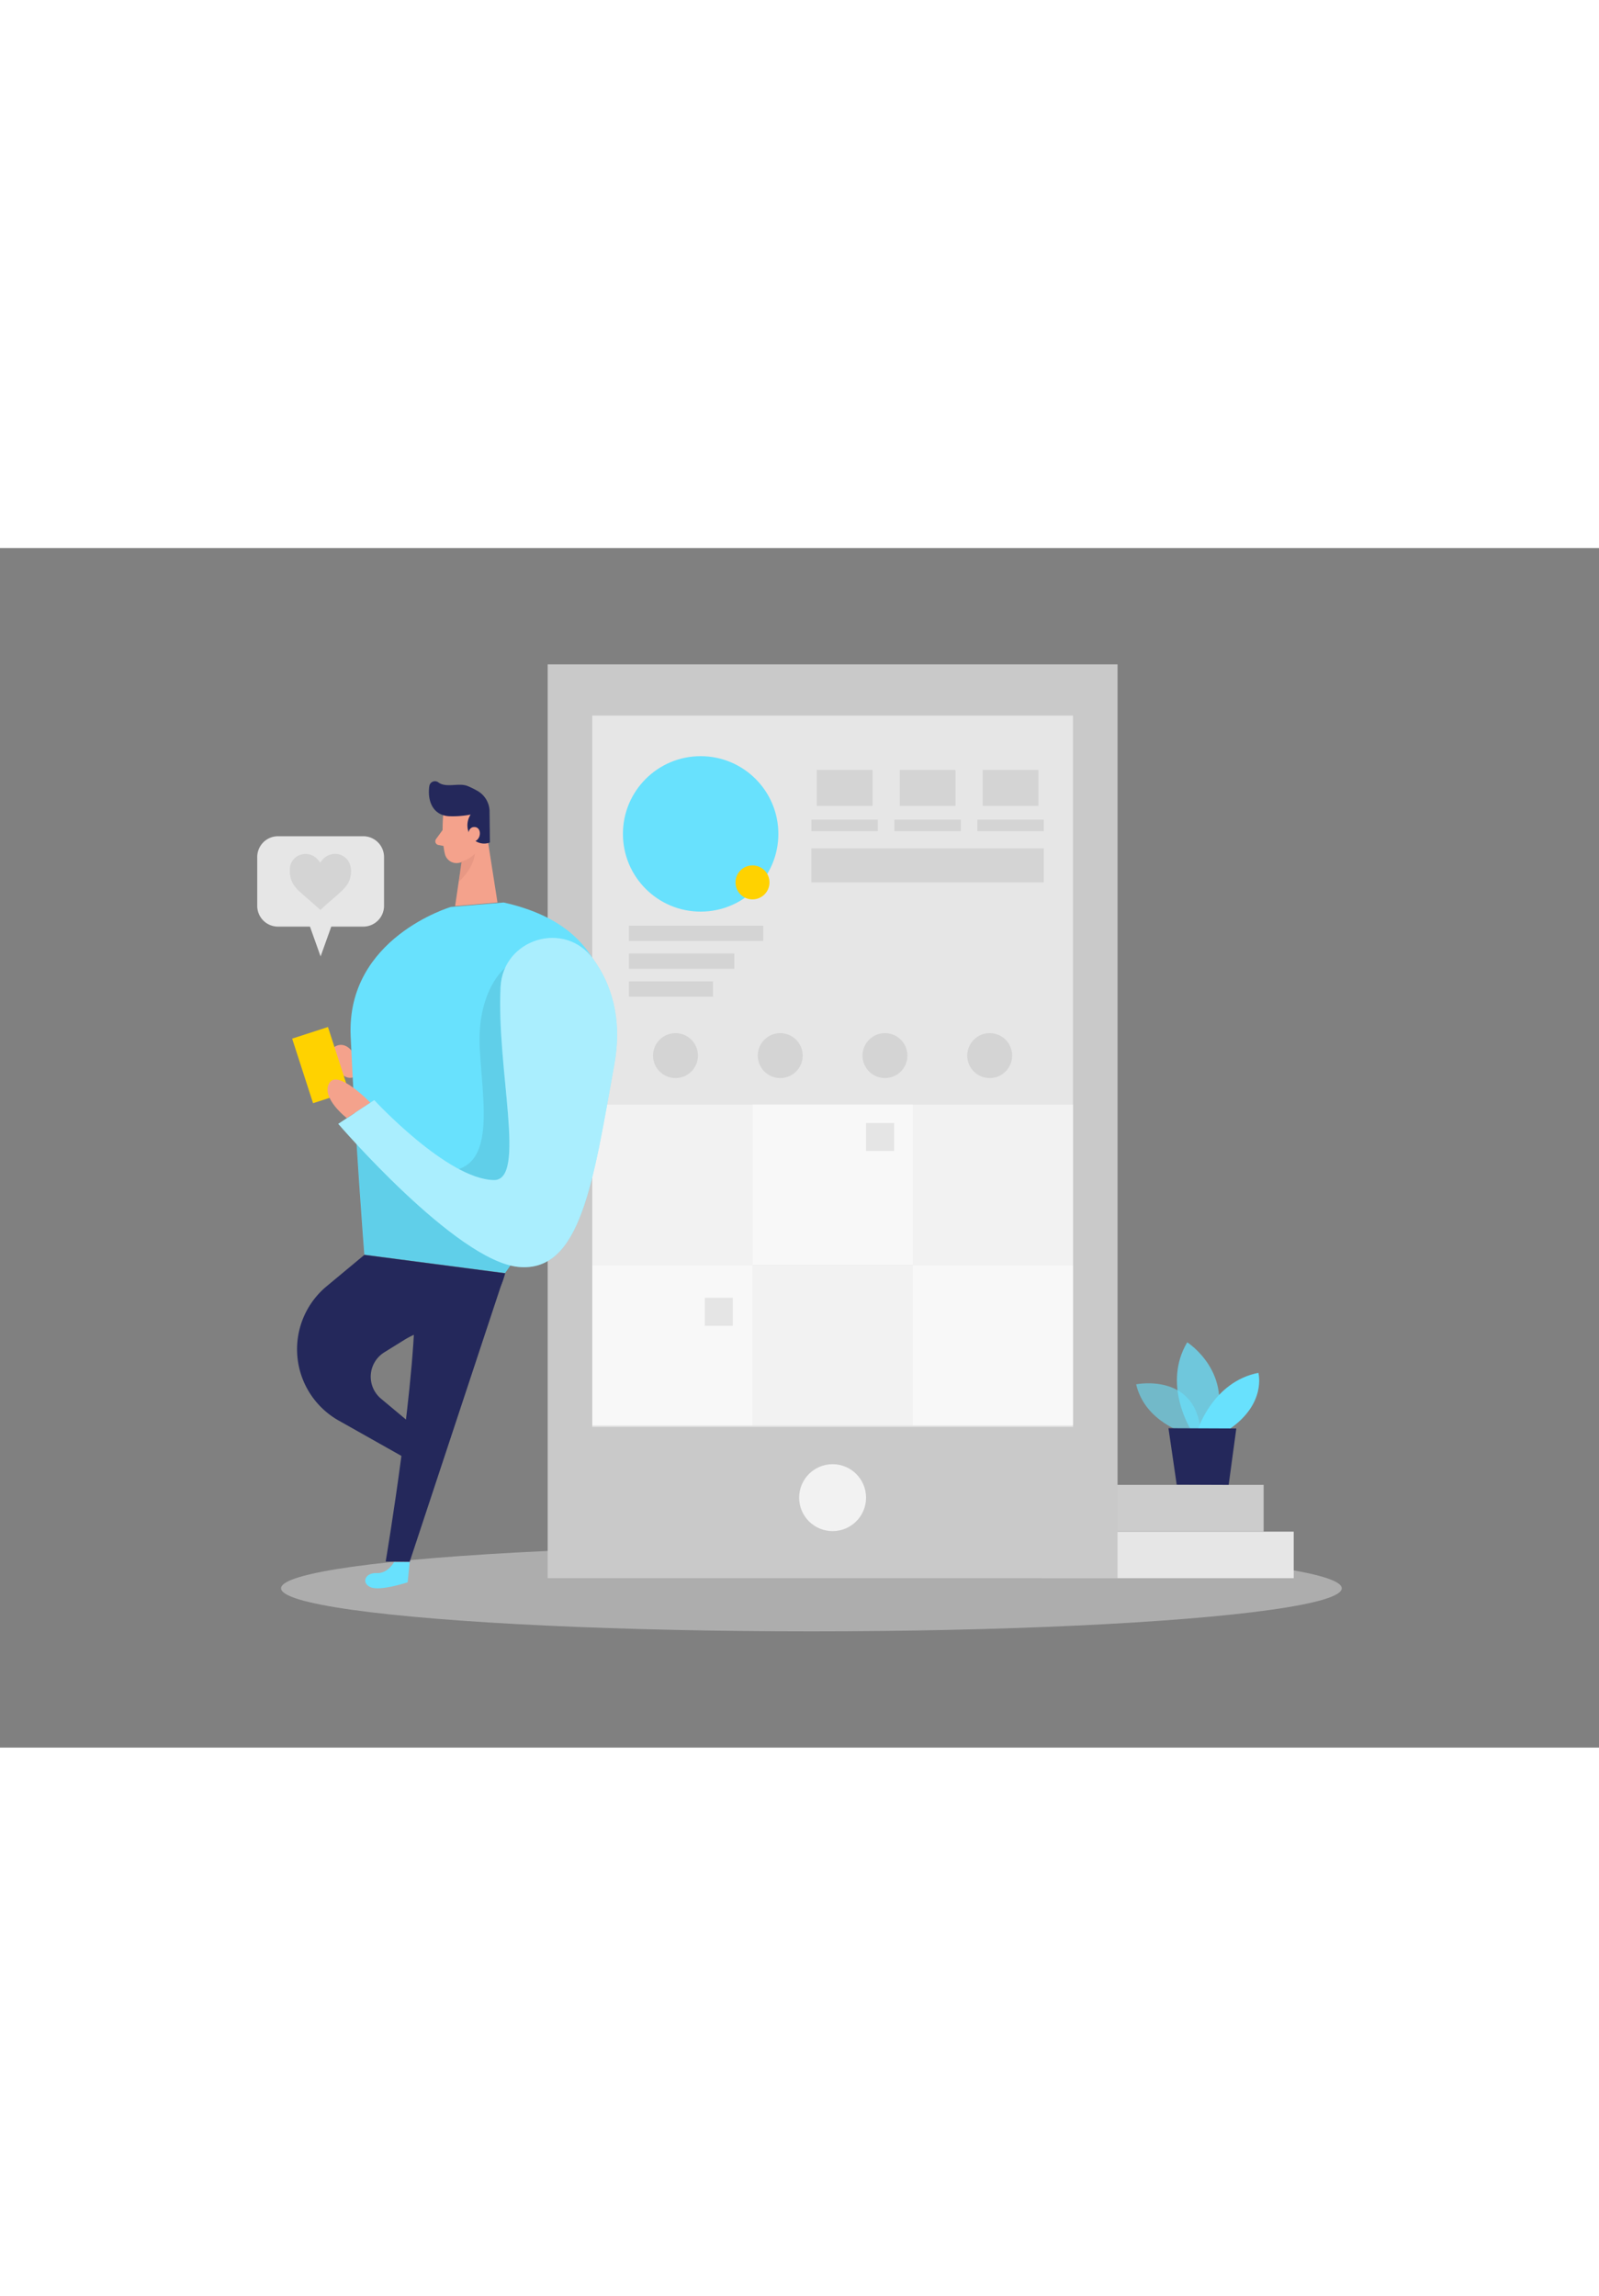 <svg id="Layer_1" data-name="Layer 1" xmlns="http://www.w3.org/2000/svg" viewBox="0 0 400 300" data-imageid="target-audience-9" imageName="Instagram post" class="illustrations_image" style="width: 209px;"><rect x="0" y="0" width="400" height="300" fill="#808080" stroke="none"/><title>_</title><ellipse cx="202.98" cy="260.16" rx="132.67" ry="10.77" fill="#e6e6e6" opacity="0.45"/><rect x="260.44" y="245.98" width="63.19" height="11.64" transform="translate(584.07 503.61) rotate(-180)" fill="#e6e6e6"/><rect x="260.44" y="234.29" width="55.66" height="11.64" transform="translate(576.54 480.22) rotate(-180)" fill="#ccc"/><path d="M296.6,221.39s-10.18-2.78-12.39-12.25c0,0,15.77-3.19,16.22,13.09Z" fill="#68e1fd" opacity="0.58" class="target-color"/><path d="M297.85,220.38s-7.12-11.24-.86-21.75c0,0,12,7.61,6.67,21.77Z" fill="#68e1fd" opacity="0.73" class="target-color"/><path d="M299.68,220.39s3.76-11.87,15.11-14.12c0,0,2.13,7.71-7.35,14.15Z" fill="#68e1fd" class="target-color"/><polygon points="292.3 220.12 294.36 234.24 307.36 234.29 309.27 220.19 292.3 220.12" fill="#24285b"/><rect x="137.01" y="29.07" width="142.55" height="228.55" fill="#c9c9c9"/><rect x="148.16" y="41.9" width="120.25" height="177.89" fill="#e6e6e6"/><rect x="157.34" y="94.44" width="33.58" height="3.83" opacity="0.08"/><rect x="157.34" y="101.4" width="26.35" height="3.83" opacity="0.08"/><rect x="157.34" y="108.37" width="21.01" height="3.83" opacity="0.08"/><circle cx="175.27" cy="71.48" r="19.44" fill="#68e1fd" class="target-color"/><rect x="204.33" y="55.48" width="13.94" height="9" opacity="0.08"/><rect x="202.98" y="67.92" width="16.62" height="2.87" opacity="0.08"/><rect x="225.08" y="55.48" width="13.94" height="9" opacity="0.08"/><rect x="223.74" y="67.92" width="16.62" height="2.87" opacity="0.08"/><rect x="245.83" y="55.48" width="13.94" height="9" opacity="0.08"/><rect x="244.49" y="67.92" width="16.62" height="2.87" opacity="0.08"/><rect x="202.95" y="75.11" width="58.16" height="8.5" opacity="0.08"/><rect x="148.16" y="139.19" width="40.08" height="40.08" fill="#f2f2f2"/><rect x="188.24" y="139.19" width="40.08" height="40.08" fill="#f2f2f2"/><rect x="228.32" y="139.19" width="40.08" height="40.08" fill="#f2f2f2"/><rect x="148.16" y="179.32" width="40.08" height="40.08" fill="#f2f2f2"/><rect x="188.24" y="179.32" width="40.08" height="40.08" fill="#f2f2f2"/><rect x="228.32" y="179.32" width="40.08" height="40.08" fill="#f2f2f2"/><rect x="188.24" y="139.19" width="40.08" height="40.08" fill="#fff" opacity="0.46"/><rect x="148.16" y="179.32" width="40.08" height="40.08" fill="#fff" opacity="0.46"/><rect x="228.32" y="179.32" width="40.08" height="40.08" fill="#fff" opacity="0.46"/><rect x="216.66" y="143.79" width="7" height="7" opacity="0.08"/><rect x="176.32" y="187.5" width="7" height="7" opacity="0.08"/><circle cx="168.98" cy="126.93" r="5.62" opacity="0.08"/><circle cx="195.18" cy="126.93" r="5.62" opacity="0.08"/><circle cx="221.38" cy="126.93" r="5.62" opacity="0.08"/><circle cx="247.58" cy="126.93" r="5.62" opacity="0.08"/><circle cx="188.24" cy="83.61" r="4.25" fill="#ffd200"/><circle cx="208.28" cy="237.49" r="8.37" fill="#f2f2f2"/><path d="M80.93,130.31c-.34,2.33,2.33,1.17,3.75,1.15.78,0,1.39.7,2.14.91,2.89.8,2.39-2.5,2.18-4.26-.27-2.17-2.55-4.78-5-3.54a4.19,4.19,0,0,0-1.63,1.89,17.1,17.1,0,0,0-1.29,3.24A4.5,4.5,0,0,0,80.93,130.31Z" fill="#f4a28c"/><path d="M98.57,253.61s-1.55,2.92-4.36,2.75-3.93,2.45-1.53,3.52,9.3-1.22,9.3-1.22l.5-5.12Z" fill="#68e1fd" class="target-color"/><path d="M110.86,66.81s-.52,5.85.45,9.75a3,3,0,0,0,3.6,2.14A6.51,6.51,0,0,0,120,73.8l1.77-5.13A5.26,5.26,0,0,0,119.48,63C116.17,60.64,111,63.23,110.86,66.81Z" fill="#f4a28c"/><polygon points="121.47 69.6 124.45 88.63 113.85 89.53 115.94 75.32 121.47 69.6" fill="#f4a28c"/><path d="M112.32,67.06a23.73,23.73,0,0,0,5.41-.41,4.91,4.91,0,0,0,0,5.38,4,4,0,0,0,4.82,1.6l-.08-7.55a6,6,0,0,0-3-5.34,20.33,20.33,0,0,0-2.52-1.24c-2.17-.88-5.36.57-7.3-.91a1.42,1.42,0,0,0-2.25.93c-.35,2.29,0,5.91,3.16,7.17A5.71,5.71,0,0,0,112.32,67.06Z" fill="#24285b"/><path d="M117.09,71.85s0-2.26,1.75-2.08,1.65,3.45-.66,3.75Z" fill="#f4a28c"/><path d="M110.72,70.51l-1.64,2.26a.94.94,0,0,0,.58,1.48l2.25.43Z" fill="#f4a28c"/><path d="M115.35,78.41a6.93,6.93,0,0,0,3.44-2s-.16,3.52-4,7Z" fill="#ce8172" opacity="0.31"/><path d="M126,88.64l-13.2,1.11S86.66,97.44,87.72,122s3.43,54.73,3.43,54.73l35.2,4.6S184.86,101.74,126,88.64Z" fill="#68e1fd" class="target-color"/><path d="M126.36,105s-7.21,5.57-6.33,20.52,4.42,31.93-11,30.2-19.83-6.63-19.83-6.63l2,27.71,35.2,4.6,3.17-4.6S152.5,125.79,126.36,105Z" opacity="0.08"/><path d="M91.15,176.77l-9.45,7.86a20.47,20.47,0,0,0,3,33.56l18.13,10.22,6-4.39L95.34,212.76a7.17,7.17,0,0,1,.78-11.61l4.83-3a21.92,21.92,0,0,1,8.84-3.17c5.23-.66,14-3.33,16.56-13.6Z" fill="#24285b"/><path d="M125.22,109.76c.62-12.09,16.06-16.78,23.17-7,4.37,6,7.41,14.62,5.28,26.44-5.28,29.25-8.36,52.12-24,50.58S84.62,144,84.62,144l9-5.94s18.26,19.79,29.91,20C131.81,158.2,124.16,130.35,125.22,109.76Z" fill="#68e1fd" class="target-color"/><rect x="75.47" y="120.81" width="9.42" height="16.98" transform="translate(-35.93 30.99) rotate(-17.94)" fill="#ffd200"/><path d="M125.22,109.76c.62-12.09,16.06-16.78,23.17-7,4.37,6,7.41,14.62,5.28,26.44-5.28,29.25-8.36,52.12-24,50.58S84.62,144,84.62,144l9-5.94s18.26,19.79,29.91,20C131.81,158.2,124.16,130.35,125.22,109.76Z" fill="#fff" opacity="0.44"/><path d="M86.76,142.56s-6.48-5-4.42-8.71,10.29,4.84,10.29,4.84Z" fill="#f4a28c"/><path d="M126.35,181.37l-23.87,72.17-6-.06s8.14-48.16,7.26-68.39Z" fill="#24285b"/><path d="M90.78,72.07H69.54a5.19,5.19,0,0,0-5.19,5.2v12.2a5.19,5.19,0,0,0,5.19,5.2h8l2.66,7.46,2.67-7.46h8a5.2,5.2,0,0,0,5.2-5.2V77.27A5.2,5.2,0,0,0,90.78,72.07Z" fill="#e6e6e6"/><path d="M87.83,80.82a7.57,7.57,0,0,1-.26,1.77,5.9,5.9,0,0,1-1.18,2.19,14.94,14.94,0,0,1-1.64,1.64c-1,.93-2.11,1.83-3.15,2.76-.47.42-.93.85-1.39,1.29,0,0-.06,0-.1,0-1.1-1-2.24-2-3.4-3-.72-.62-1.44-1.24-2.11-1.91a8.55,8.55,0,0,1-1.37-1.74,5.88,5.88,0,0,1-.65-2,8.5,8.5,0,0,1-.08-1.51,3.86,3.86,0,0,1,3-3.7,4,4,0,0,1,3.76,1.06,4.53,4.53,0,0,1,.83,1l0,.06a5.6,5.6,0,0,1,.49-.68,4.17,4.17,0,0,1,2.18-1.42,3.91,3.91,0,0,1,4.92,3A5.17,5.17,0,0,1,87.83,80.82Z" opacity="0.08"/></svg>